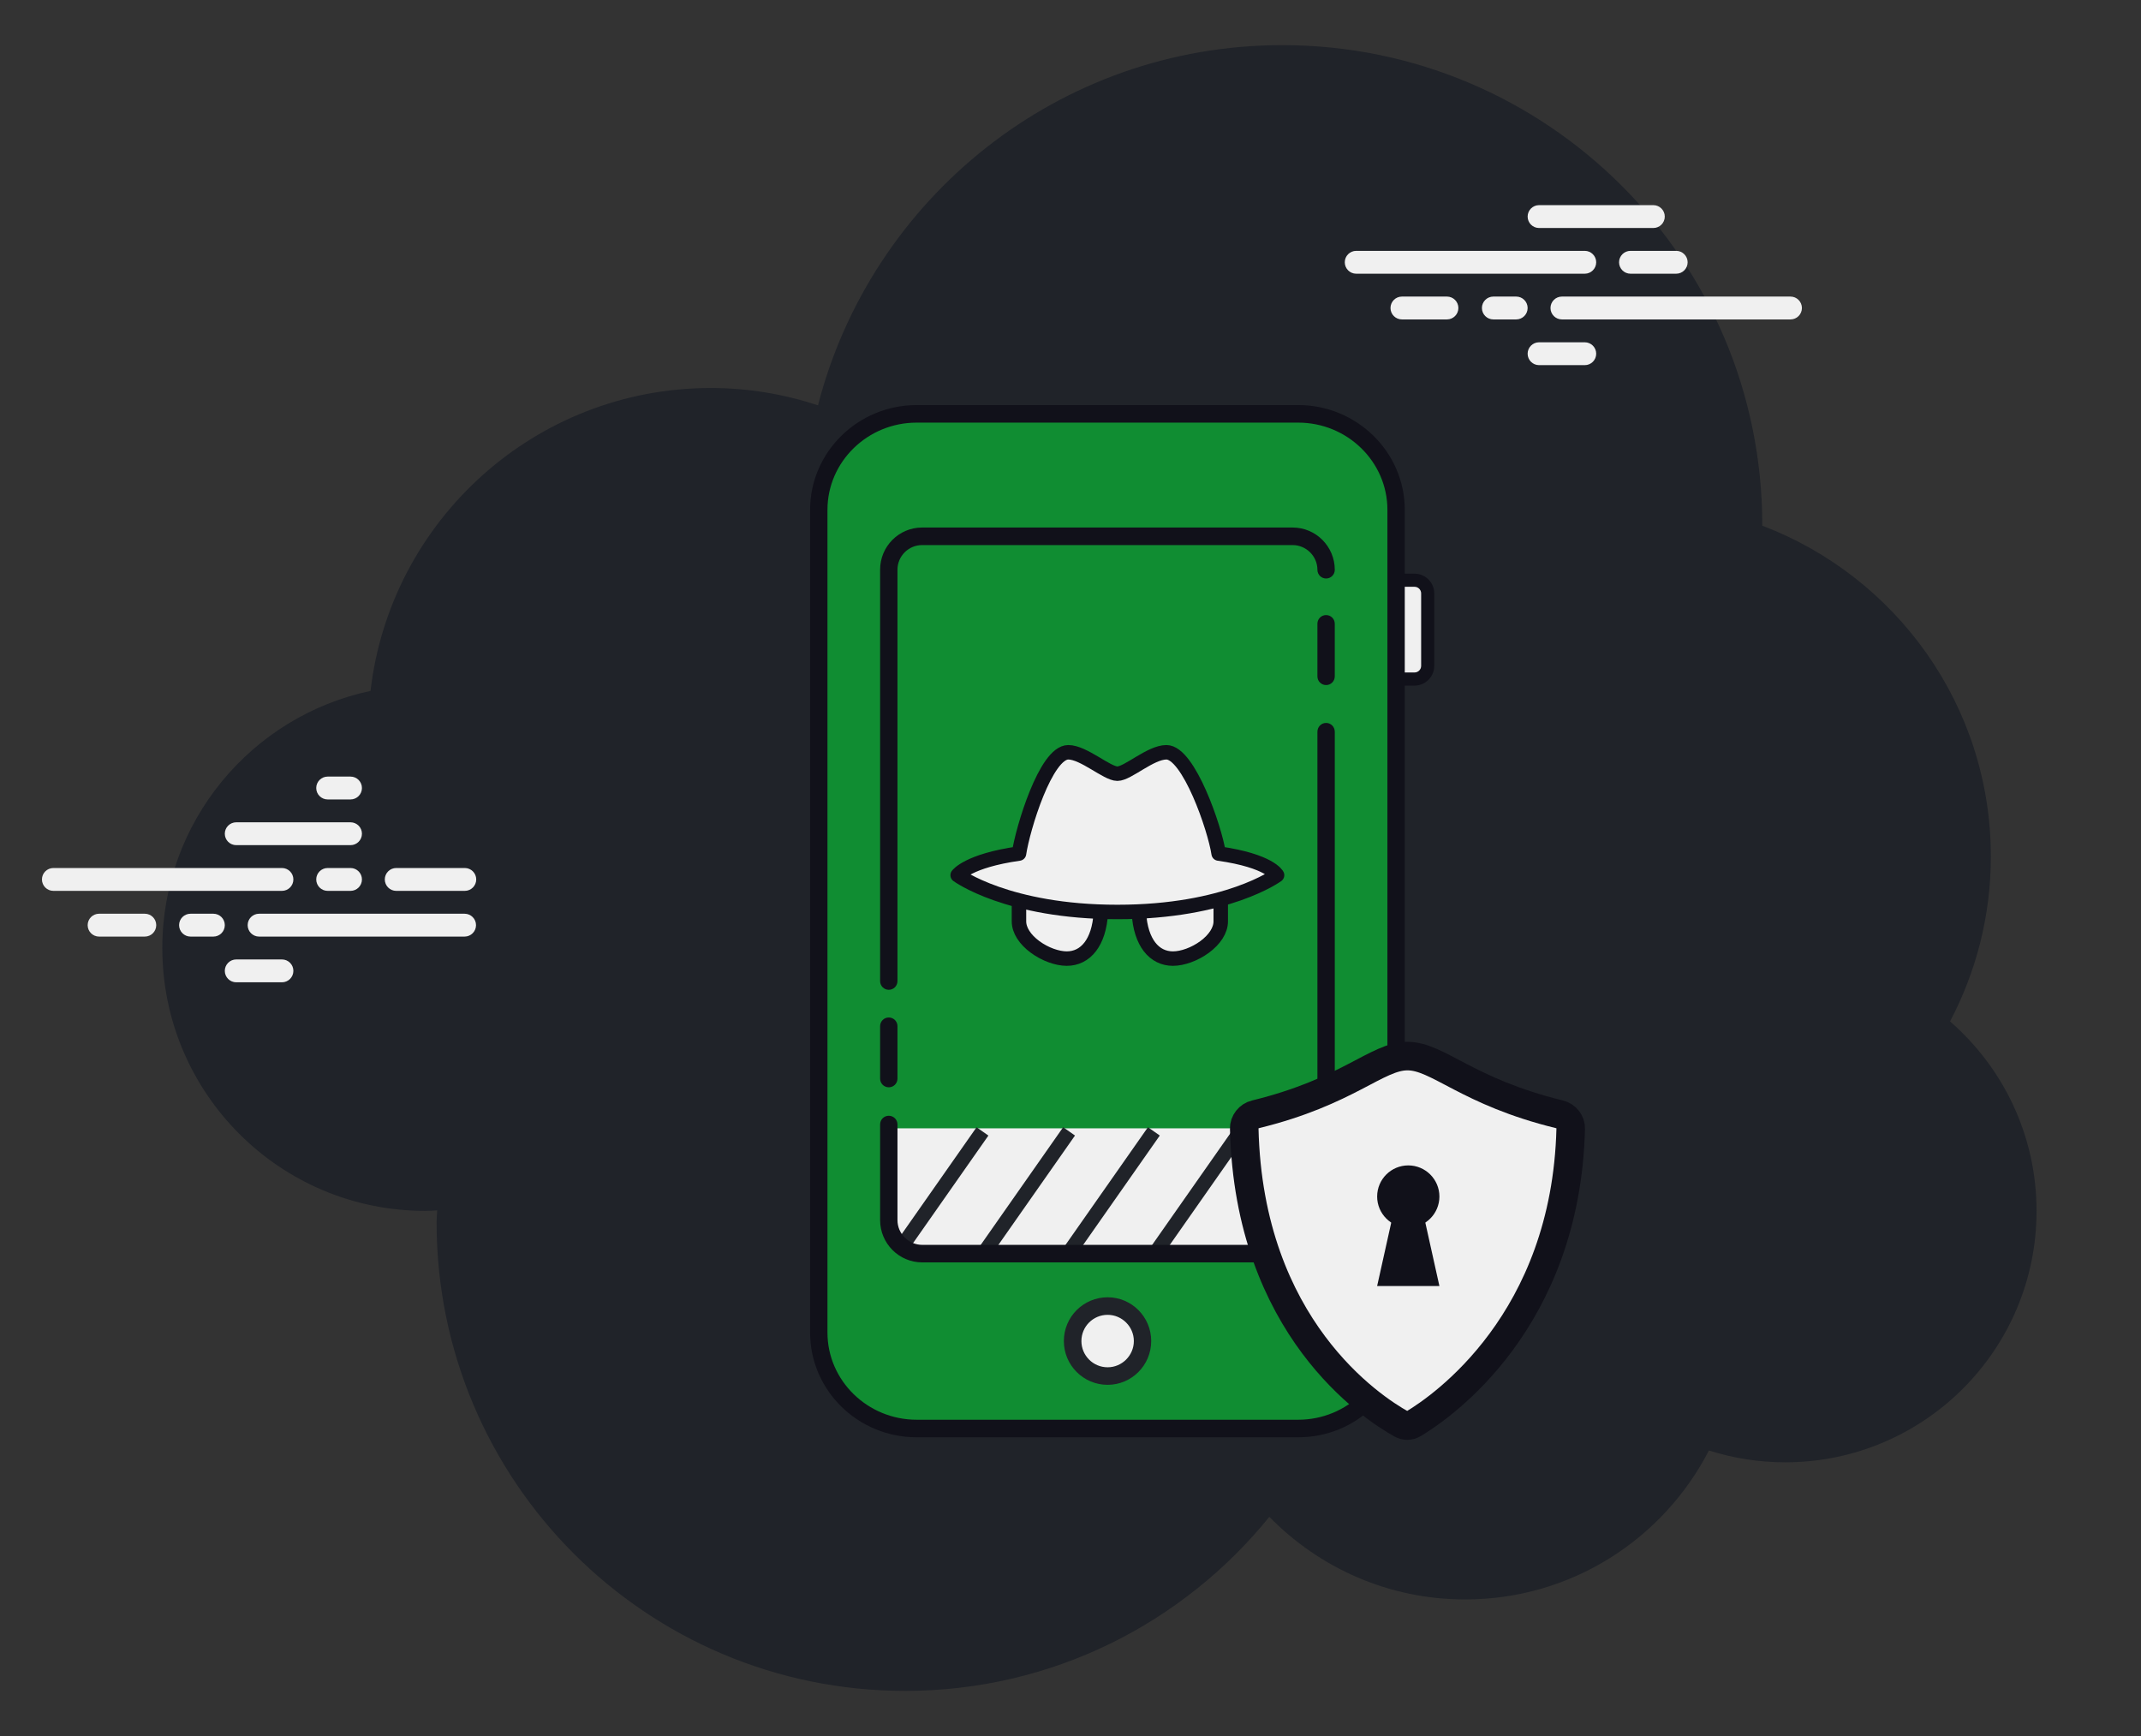 <svg width="148" height="120" viewBox="0 0 148 120" fill="none" xmlns="http://www.w3.org/2000/svg">
<rect x="0" y="0" width="148" height="120" fill="#333333" stroke="none"/>
<path d="M134.799 70.602C136.593 67.197 137.62 63.326 137.62 59.21C137.62 48.749 131.048 39.844 121.818 36.335C121.818 36.324 121.82 36.313 121.82 36.3C121.82 17.975 106.965 3.12 88.64 3.12C73.181 3.12 60.23 13.708 56.545 28.016C54.213 27.25 51.728 26.82 49.14 26.82C36.986 26.82 26.983 35.973 25.613 47.758C17.391 49.498 11.22 56.791 11.22 65.53C11.22 75.565 19.355 83.7 29.39 83.7C29.669 83.7 29.946 83.681 30.221 83.665C30.215 83.942 30.18 84.212 30.18 84.49C30.18 102.379 44.681 116.88 62.57 116.88C72.74 116.88 81.806 112.184 87.745 104.85C91.187 108.366 95.971 110.56 101.28 110.56C108.627 110.56 114.985 106.373 118.132 100.262C119.794 100.791 121.562 101.08 123.4 101.08C132.998 101.08 140.78 93.299 140.78 83.7C140.78 78.469 138.457 73.789 134.799 70.602Z" fill="#202329"/>
<path d="M19.49 61.58H3.69C3.254 61.58 2.9 61.226 2.9 60.79C2.9 60.354 3.254 60 3.69 60H19.49C19.927 60 20.28 60.354 20.28 60.79C20.28 61.226 19.928 61.58 19.49 61.58ZM24.23 61.58H22.65C22.214 61.58 21.86 61.226 21.86 60.79C21.86 60.354 22.214 60 22.65 60H24.23C24.666 60 25.02 60.354 25.02 60.79C25.02 61.226 24.668 61.58 24.23 61.58ZM32.116 64.74H17.91C17.474 64.74 17.12 64.386 17.12 63.95C17.12 63.514 17.474 63.16 17.91 63.16H32.116C32.552 63.16 32.906 63.514 32.906 63.95C32.906 64.386 32.552 64.74 32.116 64.74ZM14.75 64.74H13.17C12.734 64.74 12.38 64.386 12.38 63.95C12.38 63.514 12.734 63.16 13.17 63.16H14.75C15.187 63.16 15.54 63.514 15.54 63.95C15.54 64.386 15.188 64.74 14.75 64.74ZM10.01 64.74H6.85C6.414 64.74 6.06 64.386 6.06 63.95C6.06 63.514 6.414 63.16 6.85 63.16H10.01C10.447 63.16 10.8 63.514 10.8 63.95C10.8 64.386 10.448 64.74 10.01 64.74ZM19.49 67.9H16.33C15.894 67.9 15.54 67.546 15.54 67.11C15.54 66.674 15.894 66.32 16.33 66.32H19.49C19.927 66.32 20.28 66.674 20.28 67.11C20.28 67.546 19.927 67.9 19.49 67.9ZM24.23 53.68C23.951 53.68 22.93 53.68 22.65 53.68C22.214 53.68 21.86 54.034 21.86 54.47C21.86 54.906 22.214 55.26 22.65 55.26C22.93 55.26 23.951 55.26 24.23 55.26C24.666 55.26 25.02 54.906 25.02 54.47C25.02 54.034 24.666 53.68 24.23 53.68ZM24.23 56.84C23.951 56.84 16.61 56.84 16.33 56.84C15.894 56.84 15.54 57.194 15.54 57.63C15.54 58.066 15.894 58.42 16.33 58.42C16.61 58.42 23.951 58.42 24.23 58.42C24.666 58.42 25.02 58.066 25.02 57.63C25.02 57.194 24.666 56.84 24.23 56.84ZM32.13 60C31.851 60 27.67 60 27.39 60C26.954 60 26.6 60.354 26.6 60.79C26.6 61.226 26.954 61.58 27.39 61.58C27.67 61.58 31.851 61.58 32.13 61.58C32.566 61.58 32.92 61.226 32.92 60.79C32.92 60.354 32.566 60 32.13 60ZM109.55 18.92H93.75C93.314 18.92 92.96 18.566 92.96 18.13C92.96 17.694 93.314 17.34 93.75 17.34H109.55C109.986 17.34 110.34 17.694 110.34 18.13C110.34 18.566 109.986 18.92 109.55 18.92ZM115.87 18.92H112.71C112.274 18.92 111.92 18.566 111.92 18.13C111.92 17.694 112.274 17.34 112.71 17.34H115.87C116.306 17.34 116.66 17.694 116.66 18.13C116.66 18.566 116.306 18.92 115.87 18.92ZM123.77 22.08H107.97C107.534 22.08 107.18 21.726 107.18 21.29C107.18 20.854 107.534 20.5 107.97 20.5H123.77C124.206 20.5 124.56 20.854 124.56 21.29C124.56 21.726 124.208 22.08 123.77 22.08ZM104.81 22.08H103.23C102.794 22.08 102.44 21.726 102.44 21.29C102.44 20.854 102.794 20.5 103.23 20.5H104.81C105.246 20.5 105.6 20.854 105.6 21.29C105.6 21.726 105.246 22.08 104.81 22.08ZM100.023 22.08H96.91C96.474 22.08 96.12 21.726 96.12 21.29C96.12 20.854 96.474 20.5 96.91 20.5H100.023C100.459 20.5 100.813 20.854 100.813 21.29C100.813 21.726 100.459 22.08 100.023 22.08ZM114.29 15.76H106.39C105.954 15.76 105.6 15.406 105.6 14.97C105.6 14.534 105.954 14.18 106.39 14.18H114.29C114.726 14.18 115.08 14.534 115.08 14.97C115.08 15.406 114.728 15.76 114.29 15.76ZM109.55 25.24H106.39C105.954 25.24 105.6 24.886 105.6 24.45C105.6 24.014 105.954 23.66 106.39 23.66H109.55C109.986 23.66 110.34 24.014 110.34 24.45C110.34 24.886 109.986 25.24 109.55 25.24Z" fill="#F0F0F0"/>
<path d="M95.763 46.025V41.021C95.763 40.51 96.171 40.114 96.669 40.114H97.78C98.278 40.114 98.686 40.51 98.686 41.021V46.025C98.686 46.523 98.278 46.931 97.78 46.931H96.669C96.171 46.931 95.763 46.523 95.763 46.025Z" fill="#F0F0F0"/>
<path d="M97.779 47.391H96.669C95.928 47.391 95.315 46.778 95.315 46.025V41.02C95.315 40.267 95.928 39.654 96.669 39.654H97.779C98.532 39.654 99.145 40.267 99.145 41.02V46.025C99.145 46.778 98.532 47.391 97.779 47.391ZM96.669 40.561C96.426 40.561 96.222 40.765 96.222 41.02V46.025C96.222 46.28 96.426 46.484 96.669 46.484H97.779C98.035 46.484 98.239 46.28 98.239 46.025V41.02C98.239 40.765 98.035 40.561 97.779 40.561H96.669Z" fill="#11111A"/>
<path d="M63.366 98.749C59.638 98.749 56.6 95.775 56.6 92.111V35.238C56.6 31.587 59.638 28.612 63.366 28.612H89.74C93.468 28.612 96.506 31.587 96.506 35.238V92.111C96.506 93.885 95.804 95.545 94.515 96.796C93.238 98.06 91.54 98.749 89.74 98.749H63.366Z" fill="#108D32"/>
<path d="M89.741 29.213C93.137 29.213 95.907 31.919 95.907 35.238V92.111C95.907 95.43 93.137 98.137 89.741 98.137H63.366C59.97 98.137 57.2 95.43 57.2 92.111V35.238C57.2 31.919 59.97 29.213 63.366 29.213H89.741ZM89.741 28H63.366C59.306 28 56 31.255 56 35.238V92.111C56 96.107 59.306 99.35 63.366 99.35H89.741C91.707 99.35 93.545 98.597 94.937 97.231C96.341 95.865 97.107 94.052 97.107 92.111V35.238C97.107 31.255 93.8 28 89.741 28Z" fill="#11111A"/>
<path d="M61.263 77.993H91.083V83.764C91.083 85.421 89.74 86.764 88.083 86.764H64.263C62.606 86.764 61.263 85.421 61.263 83.764V77.993Z" fill="#F0F0F0"/>
<path d="M61.768 86.11L67.506 77.92L68.325 78.494L62.587 86.684L61.768 86.11Z" fill="#202329"/>
<path d="M67.754 86.108L73.492 77.918L74.311 78.492L68.573 86.682L67.754 86.108Z" fill="#202329"/>
<path d="M73.615 86.108L79.353 77.918L80.172 78.492L74.434 86.682L73.615 86.108Z" fill="#202329"/>
<path d="M79.606 86.107L85.344 77.918L86.162 78.491L80.424 86.681L79.606 86.107Z" fill="#202329"/>
<path d="M88.455 86.107L95.1 76.622L95.555 76.941L88.909 86.426L88.455 86.107Z" fill="#202329"/>
<path d="M94.316 86.107L100.962 76.622L101.416 76.941L94.771 86.426L94.316 86.107Z" fill="#202329"/>
<path d="M100.305 86.107L106.95 76.622L107.404 76.941L100.759 86.426L100.305 86.107Z" fill="#202329"/>
<path d="M61.439 68.418C61.107 68.418 60.839 68.15 60.839 67.818V39.376C60.839 37.767 62.141 36.465 63.737 36.465H89.358C90.967 36.465 92.269 37.78 92.269 39.388C92.269 39.72 92.001 39.988 91.669 39.988C91.337 39.988 91.069 39.72 91.069 39.388C91.069 38.444 90.29 37.678 89.358 37.678H63.737C62.805 37.678 62.039 38.444 62.039 39.376V67.818C62.039 68.15 61.771 68.418 61.439 68.418Z" fill="#11111A"/>
<path d="M89.371 87.261H63.749C62.141 87.261 60.839 85.947 60.839 84.338V77.725C60.839 77.393 61.107 77.125 61.439 77.125C61.771 77.125 62.039 77.393 62.039 77.725V84.338C62.039 85.283 62.818 86.049 63.749 86.049H89.371C90.303 86.049 91.069 85.296 91.069 84.364V50.584C91.069 50.24 91.337 49.972 91.669 49.972C92.001 49.972 92.269 50.24 92.269 50.584V84.364C92.269 85.959 90.967 87.261 89.371 87.261Z" fill="#11111A"/>
<path d="M78.98 92.698C78.98 94.038 77.895 95.111 76.567 95.111C75.227 95.111 74.142 94.038 74.142 92.698C74.142 91.358 75.227 90.272 76.567 90.272C77.895 90.272 78.98 91.358 78.98 92.698Z" fill="#F0F0F0"/>
<path d="M76.567 90.886C77.562 90.886 78.379 91.703 78.379 92.698C78.379 93.694 77.562 94.511 76.567 94.511C75.558 94.511 74.754 93.694 74.754 92.698C74.754 91.703 75.558 90.886 76.567 90.886ZM76.567 89.673C74.894 89.673 73.541 91.026 73.541 92.698C73.541 94.371 74.894 95.724 76.567 95.724C78.226 95.724 79.579 94.371 79.579 92.698C79.579 91.026 78.226 89.673 76.567 89.673Z" fill="#202329"/>
<path d="M91.668 47.354C91.336 47.354 91.068 47.086 91.068 46.754V43.116C91.068 42.784 91.336 42.516 91.668 42.516C92 42.516 92.268 42.784 92.268 43.116V46.754C92.268 47.086 92 47.354 91.668 47.354Z" fill="#11111A"/>
<path d="M61.439 75.158C61.107 75.158 60.839 74.889 60.839 74.558V70.932C60.839 70.6 61.107 70.332 61.439 70.332C61.771 70.332 62.039 70.6 62.039 70.932V74.558C62.039 74.889 61.771 75.158 61.439 75.158Z" fill="#11111A"/>
<path d="M70.438 63.688V61.951L76.097 63.071C76.04 64.155 75.755 64.931 75.369 65.439C74.945 65.996 74.375 66.262 73.741 66.262C73.088 66.262 72.238 65.962 71.55 65.454C70.856 64.941 70.438 64.303 70.438 63.688Z" fill="#F0F0F0" stroke="#11111A"/>
<path d="M78.727 63.071L84.386 61.951V63.688C84.386 64.303 83.968 64.941 83.274 65.454C82.586 65.962 81.736 66.262 81.083 66.262C80.448 66.262 79.879 65.996 79.455 65.439C79.069 64.931 78.784 64.155 78.727 63.071Z" fill="#F0F0F0" stroke="#11111A"/>
<path d="M84.24 59C83.981 57.261 82.17 52 80.632 52C79.525 52 77.958 53.48 77.24 53.48C76.521 53.48 74.911 52 73.847 52C72.295 52 70.699 57.261 70.441 59C66.904 59.503 66.2 60.495 66.2 60.495C66.2 60.495 69.65 63.039 77.24 63.039C84.829 63.039 88.279 60.495 88.279 60.495C88.279 60.495 87.79 59.503 84.24 59Z" fill="#F0F0F0" stroke="#11111A" stroke-miterlimit="10" stroke-linejoin="round"/>
<path d="M97.71 98.418C97.448 98.576 97.137 98.582 96.869 98.432C94.853 97.31 86.334 91.764 86.01 78.02C85.998 77.55 86.329 77.137 86.786 77.026C93.183 75.466 95.175 73 97.294 73C99.413 73 101.405 75.466 107.802 77.026C108.259 77.137 108.59 77.549 108.578 78.019C108.243 91.33 99.709 97.219 97.71 98.418Z" fill="#F0F0F0" stroke="#11111A" stroke-width="1.973" stroke-miterlimit="10" stroke-linecap="round"/>
<path d="M98.835 82.709C98.835 83.527 98.168 84.194 97.349 84.194C96.531 84.194 95.864 83.527 95.864 82.709C95.864 81.888 96.53 81.223 97.349 81.223C98.168 81.223 98.835 81.888 98.835 82.709Z" fill="#11111A" stroke="#11111A" stroke-width="1.333"/>
<path d="M97.891 84.719L98.67 88.227H96.028L96.808 84.719H97.891Z" fill="#11111A" stroke="#11111A" stroke-width="1.333"/>
</svg>
